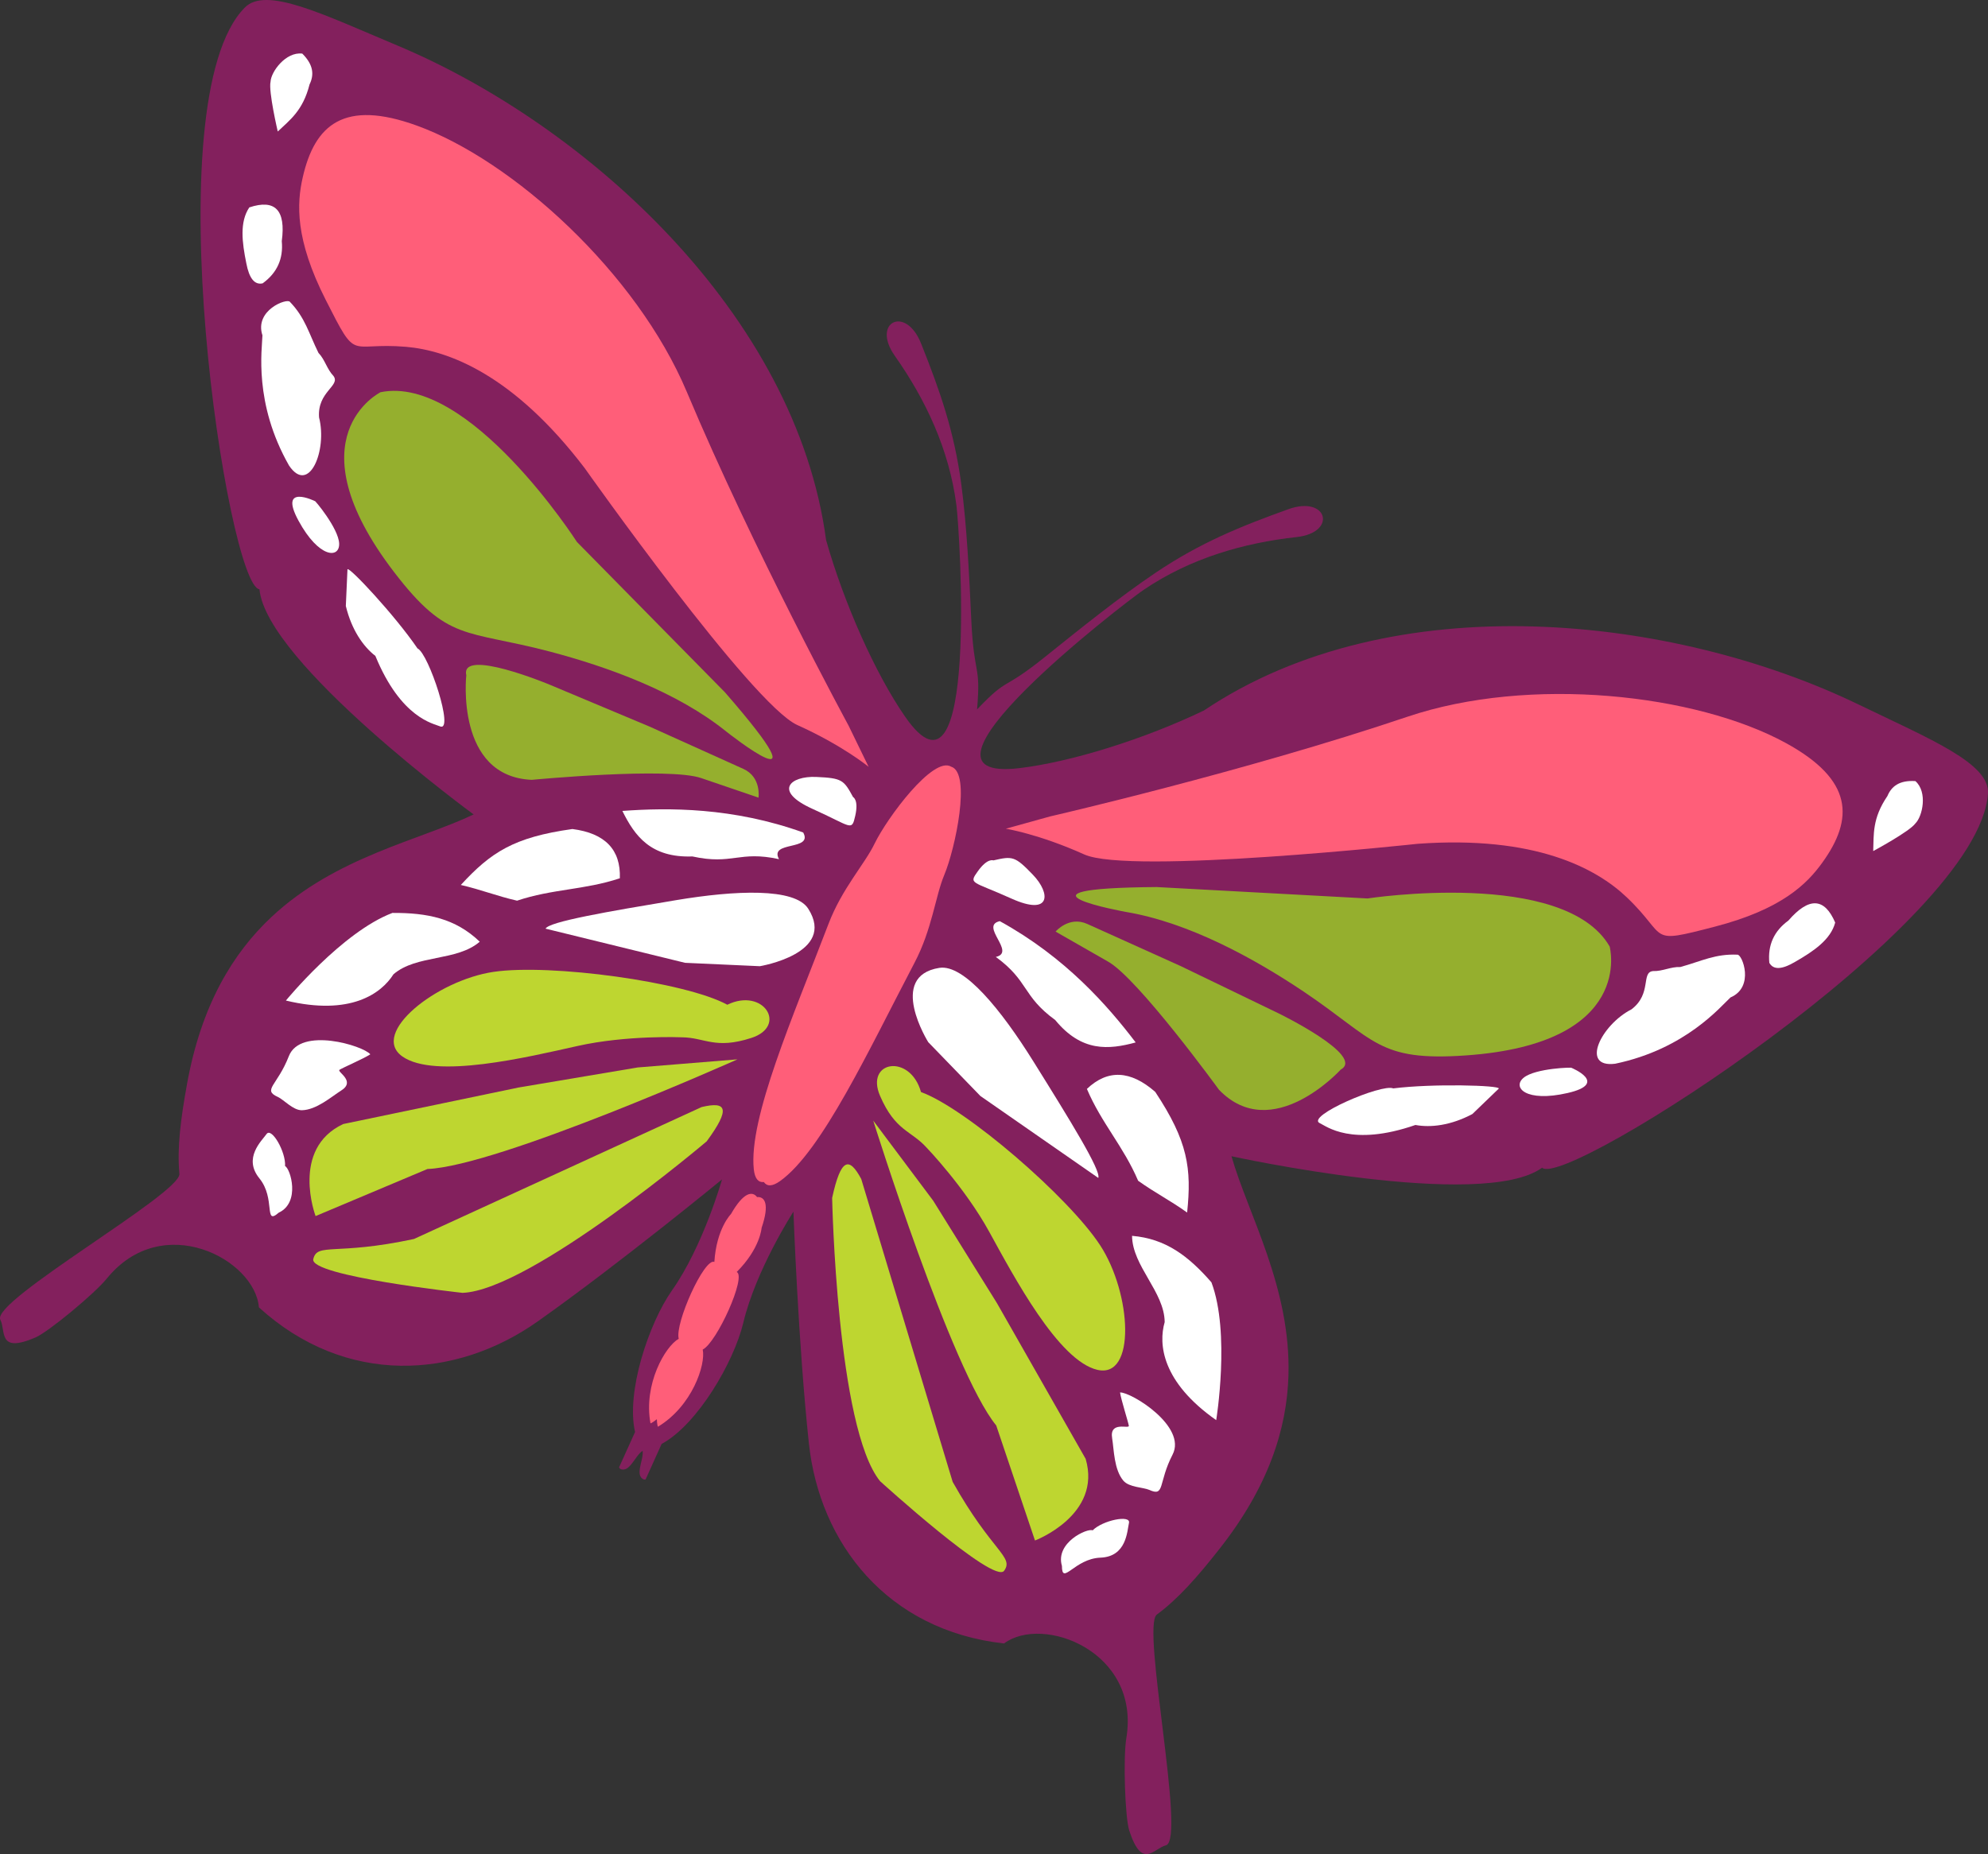 <?xml version="1.0" encoding="utf-8"?>
<!-- Generator: Adobe Illustrator 13.0.0, SVG Export Plug-In . SVG Version: 6.00 Build 14948)  -->
<!DOCTYPE svg PUBLIC "-//W3C//DTD SVG 1.1//EN" "http://www.w3.org/Graphics/SVG/1.1/DTD/svg11.dtd">
<svg version="1.1" id="Layer_1" xmlns="http://www.w3.org/2000/svg" xmlns:xlink="http://www.w3.org/1999/xlink" x="0px" y="0px"
	 width="205.257px" height="191.474px" viewBox="0 0 205.257 191.474" enable-background="new 0 0 205.257 191.474"
	 xml:space="preserve">
<rect x="0" y="0" width="205.257" height="191.474" fill="#333333" stroke="none"/>
<g>
	<path fill-rule="evenodd" clip-rule="evenodd" fill="#83205D" d="M76.736,136.635c-0.961,3.985-4.688,10.46-8.426,12.482
		l-1.651,3.664c-0.063,0.012-0.125,0.013-0.184,0.009c-0.986-0.439,0.01-2.033-0.126-2.963c-0.797,0.511-1.338,2.313-2.312,1.868
		c-0.048-0.046-0.086-0.093-0.123-0.153l1.655-3.658c-0.951-4.145,1.438-11.224,3.786-14.584c3.257-4.609,5.191-11.5,5.191-11.5
		s-10.514,8.637-18.991,14.638c-8.478,6.013-19.852,6.734-28.823-1.425c-0.405-4.961-9.948-10.055-15.701-2.979
		c-1.3,1.6-6.042,5.513-7.354,6.082c-3.948,1.701-3.045-0.663-3.642-1.832c-0.991-1.933,18.667-13.053,18.488-15.061
		c-0.249-2.747,0.142-5.693,0.774-9.2c1.468-8.209,4.74-13.583,8.729-17.323c6.646-6.226,15.277-7.916,20.875-10.593
		c0,0-21.405-15.668-22.112-23.254c-3.264-0.311-11.006-50.451-1.527-60.057c2.167-2.27,8.149,0.711,15.731,3.888
		c19.591,8.215,41.203,27.81,44.3,51.093c1.838,6.488,5.069,13.771,8.156,18.228c7.635,11.036,5.635-19.227,5.303-21.805
		c-0.75-5.831-3.213-10.976-6.367-15.458c-2.442-3.465,1.126-5.266,2.718-1.264c1.935,4.859,3.428,9.07,4.156,14.582
		c0.571,4.312,0.804,9.225,1.023,13.933c0.278,5.972,1.005,4.47,0.6,9.266c3.355-3.509,2.447-1.754,6.968-5.383
		c3.788-3.041,7.769-6.246,11.495-8.75c4.615-3.104,8.759-4.771,13.68-6.543c4.052-1.452,5.073,2.409,0.856,2.878
		c-5.45,0.603-10.938,2.16-15.807,5.455c-2.149,1.459-26.16,19.988-12.837,18.411c5.388-0.638,12.984-3.031,19.066-5.955
		c19.5-13.091,48.496-9.853,67.621-0.604c7.404,3.58,13.588,6.091,13.324,9.212c-0.927,13.466-43.641,40.852-46.03,38.61
		c-6.151,4.487-32.07-1.185-32.07-1.185c1.699,5.964,6.153,13.556,5.882,22.659c-0.162,5.456-2.031,11.47-7.212,18.005
		c-2.201,2.794-4.167,5.033-6.382,6.673c-1.624,1.195,3.05,23.289,0.943,23.823c-1.271,0.323-2.449,2.571-3.783-1.513
		c-0.442-1.363-0.644-7.508-0.306-9.539c1.495-8.993-8.641-12.777-12.624-9.793c-12.054-1.334-19.049-10.345-20.15-20.67
		c-1.107-10.328-1.596-23.922-1.596-23.922S78.04,131.133,76.736,136.635z"/>
	<path fill-rule="evenodd" clip-rule="evenodd" fill="#FF5E79" d="M78.864,122.069c-0.55,0.063-0.925-0.314-1.036-1.313
		c-0.555-5.272,4.091-15.852,7.705-25.324c1.409-3.697,3.718-6.139,4.775-8.326c1.283-2.647,6.048-9.069,7.9-7.929
		c2.083,0.636,0.426,8.456-0.711,11.17c-0.939,2.242-1.245,5.595-3.082,9.09c-4.709,8.984-9.561,19.465-13.883,22.538
		C79.714,122.555,79.184,122.521,78.864,122.069z"/>
	<path fill-rule="evenodd" clip-rule="evenodd" fill="#FF5E79" d="M78.165,123.624c0.782-0.068,1.322,0.68,0.469,3.176
		c0,0-0.127,2.11-2.57,4.559c1.026,0.466-2.046,7.277-3.51,8.011c0.331,1.541-1.092,5.847-4.622,7.968
		c-0.036-0.042-0.098-0.321-0.113-0.777c-0.353,0.288-0.604,0.425-0.657,0.43c-0.747-4.054,1.537-7.97,2.915-8.735
		c-0.422-1.589,2.649-8.395,3.679-7.936c0.22-3.457,1.715-4.945,1.715-4.945C76.777,123.079,77.696,122.993,78.165,123.624z"/>
	<path fill-rule="evenodd" clip-rule="evenodd" fill="#BED630" d="M72.965,117.867c0,0-18.128,15.368-25.207,15.647
		c0,0-15.815-1.731-15.413-3.48c0.404-1.743,2.285-0.338,10.402-2.085l29.696-13.623C75.015,113.713,75.468,114.457,72.965,117.867z
		"/>
	<path fill-rule="evenodd" clip-rule="evenodd" fill="#BED630" d="M85.917,123.71c0,0,0.479,23.762,4.951,29.254
		c0,0,11.764,10.709,12.806,9.249c1.047-1.459-1.248-1.938-5.314-9.181l-9.438-31.275C87.675,119.425,86.817,119.578,85.917,123.71z
		"/>
	<path fill-rule="evenodd" clip-rule="evenodd" fill="#BED630" d="M76.139,109.4c0,0-24.68,11.034-32.008,11.324
		c-3.854,1.623-7.696,3.245-11.548,4.861c0,0-2.623-6.938,2.852-9.505c6.037-1.252,12.072-2.518,18.107-3.773
		c4.103-0.688,8.199-1.381,12.295-2.07C69.273,109.957,72.702,109.684,76.139,109.4z"/>
	<path fill-rule="evenodd" clip-rule="evenodd" fill="#BED630" d="M90.162,115.731c0,0,8.068,25.795,12.697,31.481
		c1.332,3.961,2.663,7.916,4.001,11.877c0,0,6.938-2.624,5.232-8.432c-3.049-5.354-6.102-10.711-9.154-16.074
		c-2.194-3.521-4.384-7.049-6.585-10.583C94.292,121.244,92.225,118.487,90.162,115.731z"/>
	<path fill-rule="evenodd" clip-rule="evenodd" fill="#FFFFFF" d="M40.625,100.616c-1.272,1.999-4.44,4.312-11.106,2.712
		c0,0,5.793-7.078,10.997-9.05c3.607-0.02,6.505,0.563,9.017,2.972C47.164,99.301,42.996,98.563,40.625,100.616z"/>
	<path fill-rule="evenodd" clip-rule="evenodd" fill="#FFFFFF" d="M120.251,136.533c-0.659,2.281-0.292,6.186,5.32,10.126
		c0,0,1.475-9.031-0.494-14.232c-2.373-2.721-4.726-4.511-8.195-4.801C116.912,130.759,120.223,133.403,120.251,136.533z"/>
	<path fill-rule="evenodd" clip-rule="evenodd" fill="#FFFFFF" d="M56.328,95.903c0.334-0.719,6.46-1.771,13.45-2.939
		c6.171-1.033,12.286-1.297,13.669,0.878c2.949,4.628-4.995,5.938-4.995,5.938l-7.723-0.35L56.328,95.903z"/>
	<path fill-rule="evenodd" clip-rule="evenodd" fill="#FFFFFF" d="M113.395,121.644c0.322-0.728-2.947-6.012-6.698-12.026
		c-3.313-5.315-7.162-10.066-9.705-9.666c-5.423,0.852-1.15,7.675-1.15,7.675l5.381,5.557L113.395,121.644z"/>
	<path fill-rule="evenodd" clip-rule="evenodd" fill="#FFFFFF" d="M47.579,91.391c2.17,0.503,3.63,1.121,5.807,1.622
		c3.668-1.229,6.947-1.095,10.612-2.313c0.106-2.956-1.527-4.653-4.898-5.086C53.027,86.461,50.67,88.033,47.579,91.391z"/>
	<path fill-rule="evenodd" clip-rule="evenodd" fill="#FFFFFF" d="M122.569,125.22c-1.813-1.296-3.245-1.989-5.059-3.283
		c-1.514-3.557-3.778-5.93-5.29-9.483c2.144-2.039,4.499-1.933,7.055,0.306C122.661,117.863,123.042,120.677,122.569,125.22z"/>
	<path fill-rule="evenodd" clip-rule="evenodd" fill="#FFFFFF" d="M64.258,83.745c1.284,2.598,2.941,4.853,7.233,4.701
		c4.144,0.912,4.795-0.626,8.941,0.281c-1.053-1.916,3.552-0.838,2.497-2.755C75.654,83.358,68.996,83.401,64.258,83.745z"/>
	<path fill-rule="evenodd" clip-rule="evenodd" fill="#FFFFFF" d="M117.257,107.653c-2.791,0.758-5.585,1.005-8.307-2.313
		c-3.429-2.501-2.702-4.013-6.132-6.518c2.137-0.474-1.722-3.216,0.41-3.693C110.009,98.854,114.379,103.872,117.257,107.653z"/>
	<path fill-rule="evenodd" clip-rule="evenodd" fill="#FF5E79" d="M87.611,74.93c0,0-9.808-18.06-16.703-34.468
		C65.73,28.154,52.93,16.543,43.01,12.961c-7.456-2.694-10.521-0.125-11.761,5.391c-0.596,2.631-0.826,6.311,2.398,12.651
		c3.313,6.537,2.239,4.302,8.278,4.813C46.285,36.193,53,38.673,60.369,48.344c0,0,17.255,24.412,21.95,26.529
		c4.696,2.115,7.364,4.316,7.364,4.316L87.611,74.93z"/>
	<path fill-rule="evenodd" clip-rule="evenodd" fill="#FF5E79" d="M108.414,84.314c0,0,20.025-4.598,36.894-10.294
		c12.648-4.265,29.823-2.354,39.079,2.713c6.952,3.803,7.059,7.804,3.742,12.38c-1.578,2.186-4.19,4.796-11.07,6.582
		c-7.099,1.84-4.702,1.159-9.095-3.027c-3.161-3.011-9.47-6.404-21.593-5.528c0,0-29.714,3.219-34.417,1.102
		c-4.695-2.117-8.104-2.661-8.104-2.661L108.414,84.314z"/>
	<path fill-rule="evenodd" clip-rule="evenodd" fill="#95AF2E" d="M59.566,55.967c0,0-11.117-17.324-20.271-15.464
		c0,0-9.321,4.596,1.402,18.587c5.55,7.243,7.361,5.912,16.033,8.188c5.946,1.563,13.174,4.157,18.291,8.296
		c0,0,10.784,8.52-0.162-4.069L59.566,55.967z"/>
	<path fill-rule="evenodd" clip-rule="evenodd" fill="#95AF2E" d="M141.19,92.785c0,0,20.338-3.132,25.004,4.961
		c0,0,2.725,10.029-14.855,11.248c-9.104,0.632-9.308-1.599-16.753-6.6c-5.109-3.424-11.832-7.124-18.323-8.216
		c0,0-13.527-2.447,3.157-2.572L141.19,92.785z"/>
	<path fill-rule="evenodd" clip-rule="evenodd" fill="#95AF2E" d="M56.752,70.707c0,0-9.249-3.857-8.608-0.976
		c0,0-1.16,10.459,6.761,10.804c0,0,14.186-1.356,17.529-0.17l5.881,2.008c0,0,0.313-2.122-1.564-2.969
		c-1.886-0.851-9.67-4.363-9.67-4.363L56.752,70.707z"/>
	<path fill-rule="evenodd" clip-rule="evenodd" fill="#95AF2E" d="M132.002,104.646c0,0,9.014,4.388,6.428,5.809
		c0,0-7.074,7.795-12.572,2.084c0,0-8.375-11.53-11.476-13.247l-5.395-3.086c0,0,1.385-1.64,3.266-0.792
		c1.876,0.85,9.668,4.361,9.668,4.361L132.002,104.646z"/>
	<path fill-rule="evenodd" clip-rule="evenodd" fill="#FFFFFF" d="M32.88,36.441c-1.01-2.049-1.366-3.628-2.947-5.268
		c-0.292-0.409-3.692,0.857-2.836,3.459c-0.032,1.389-0.936,6.991,2.751,13.454c2.063,3.049,3.963-1.586,3.094-4.976
		c-0.199-2.675,2.25-3.261,1.488-4.285C33.748,38.116,33.562,37.152,32.88,36.441z"/>
	<path fill-rule="evenodd" clip-rule="evenodd" fill="#FFFFFF" d="M173.489,99.866c2.2-0.609,3.616-1.377,5.894-1.276
		c0.498-0.051,1.808,3.333-0.71,4.415c-1.024,0.937-4.624,5.325-11.909,6.847c-3.649,0.462-1.441-4.025,1.682-5.615
		c2.138-1.621,0.959-3.846,2.235-3.953C171.66,100.317,172.5,99.822,173.489,99.866z"/>
	<path fill-rule="evenodd" clip-rule="evenodd" fill="#FFFFFF" d="M35.876,58.794c0.148-0.332,4.901,4.75,7.229,8.167
		c1.158,0.52,3.853,8.744,2.309,8.044c-0.641-0.285-4.003-0.81-6.657-7.267c-1.263-0.98-2.455-2.695-3.051-5.155
		C35.763,61.325,35.818,60.061,35.876,58.794z"/>
	<path fill-rule="evenodd" clip-rule="evenodd" fill="#FFFFFF" d="M154.749,112.417c0.153-0.336-6.804-0.532-10.9-0.017
		c-1.163-0.52-9.114,2.897-7.571,3.596c0.644,0.287,3.266,2.467,9.862,0.181c1.572,0.29,3.642,0.057,5.879-1.129
		C152.931,114.171,153.84,113.291,154.749,112.417z"/>
	<path fill-rule="evenodd" clip-rule="evenodd" fill="#FFFFFF" d="M32.511,51.749c0,0-3.804-1.868-1.691,2.023
		c2.113,3.893,4.259,3.931,4.197,2.357C34.957,54.555,32.436,51.559,32.511,51.749z"/>
	<path fill-rule="evenodd" clip-rule="evenodd" fill="#FFFFFF" d="M162.256,110.279c0,0,3.916,1.607-0.401,2.596
		c-4.312,0.995-5.761-0.58-4.538-1.58C158.54,110.301,162.447,110.206,162.256,110.279z"/>
	<path fill-rule="evenodd" clip-rule="evenodd" fill="#FFFFFF" d="M25.432,27.191c-0.442-2.179-0.705-4.262,0.309-5.773
		c2.662-0.885,3.783,0.276,3.352,3.484c0.174,1.825-0.484,3.277-1.975,4.359C26.29,29.446,25.727,28.753,25.432,27.191z"/>
	<path fill-rule="evenodd" clip-rule="evenodd" fill="#FFFFFF" d="M185.351,99.325c1.919-1.103,3.66-2.289,4.129-4.049
		c-1.105-2.584-2.713-2.654-4.829-0.212c-1.49,1.084-2.146,2.538-1.971,4.368C183.094,100.175,183.982,100.139,185.351,99.325z"/>
	<path fill-rule="evenodd" clip-rule="evenodd" fill="#FFFFFF" d="M31.21,5.535c-1.7-0.209-3.226,1.864-3.275,2.899
		c-0.232,0.991,0.743,5.146,0.743,5.146c1.254-1.192,2.597-2.147,3.282-4.859C32.434,7.749,32.393,6.712,31.21,5.535z"/>
	<path fill-rule="evenodd" clip-rule="evenodd" fill="#FFFFFF" d="M197.76,80.664c1.285,1.132,0.738,3.65-0.006,4.377
		c-0.589,0.827-4.349,2.849-4.349,2.849c0.066-1.73-0.107-3.373,1.466-5.682C195.288,81.208,196.1,80.559,197.76,80.664z"/>
	<path fill-rule="evenodd" clip-rule="evenodd" fill="#BED630" d="M75.092,103.759c-4.314-2.358-18.266-4.262-24.137-3.393
		c-5.867,0.866-12.788,6.34-9.416,8.732c3.372,2.383,12.949,0.065,18.073-1.075c5.133-1.148,10.793-0.9,10.793-0.9
		c2.386,0.018,3.413,1.285,7.177,0.063C81.349,105.962,78.833,101.945,75.092,103.759z"/>
	<path fill-rule="evenodd" clip-rule="evenodd" fill="#BED630" d="M95.091,112.776c4.62,1.669,15.279,10.873,18.513,15.849
		c3.235,4.978,3.714,13.784-0.31,12.837c-4.025-0.944-8.628-9.656-11.162-14.262c-2.536-4.607-6.465-8.687-6.465-8.687
		c-1.6-1.775-3.226-1.701-4.8-5.335C89.292,109.544,93.968,108.772,95.091,112.776z"/>
	<path fill-rule="evenodd" clip-rule="evenodd" fill="#FFFFFF" d="M88.079,82.315c-0.963-1.767-1.118-1.959-3.807-2.08
		c-2.685-0.114-4.477,1.446-0.386,3.296c4.091,1.842,4.036,2.366,4.417,0.714C88.678,82.594,88.079,82.315,88.079,82.315z"/>
	<path fill-rule="evenodd" clip-rule="evenodd" fill="#FFFFFF" d="M102.562,88.854c1.971-0.453,2.218-0.46,4.078,1.477
		c1.863,1.931,1.884,4.309-2.209,2.466c-4.091-1.846-4.447-1.461-3.461-2.837C101.959,88.58,102.562,88.854,102.562,88.854z"/>
	<path fill-rule="evenodd" clip-rule="evenodd" fill="#FFFFFF" d="M38.234,108.88c-0.732-0.895-7.212-2.873-8.41,0.187
		c-1.185,3.05-2.763,3.48-1.141,4.213c0.606,0.273,1.577,1.387,2.48,1.375c1.511-0.027,3.066-1.407,4.051-2.026
		c1.584-0.985-0.471-1.944-0.158-2.152C35.371,110.273,37.605,109.298,38.234,108.88z"/>
	<path fill-rule="evenodd" clip-rule="evenodd" fill="#FFFFFF" d="M115.642,143.799c1.156-0.043,6.93,3.508,5.423,6.421
		c-1.504,2.917-0.772,4.382-2.394,3.646c-0.615-0.275-2.088-0.259-2.677-0.944c-0.984-1.151-0.976-3.231-1.166-4.38
		c-0.309-1.84,1.772-0.933,1.722-1.301C116.494,146.868,115.747,144.543,115.642,143.799z"/>
	<path fill-rule="evenodd" clip-rule="evenodd" fill="#FFFFFF" d="M29.433,120.423c0.093-1.468-1.393-4.034-1.908-3.316
		c-0.511,0.715-2.446,2.486-0.743,4.582c1.704,2.093,0.426,4.921,1.994,3.545C31.049,124.177,29.985,120.672,29.433,120.423z"/>
	<path fill-rule="evenodd" clip-rule="evenodd" fill="#FFFFFF" d="M112.814,158.04c1.042-1.048,3.946-1.628,3.75-0.771
		c-0.193,0.858-0.241,3.488-2.944,3.591c-2.693,0.105-3.974,2.936-3.978,0.853C108.931,159.307,112.266,157.788,112.814,158.04z"/>
</g>
</svg>
